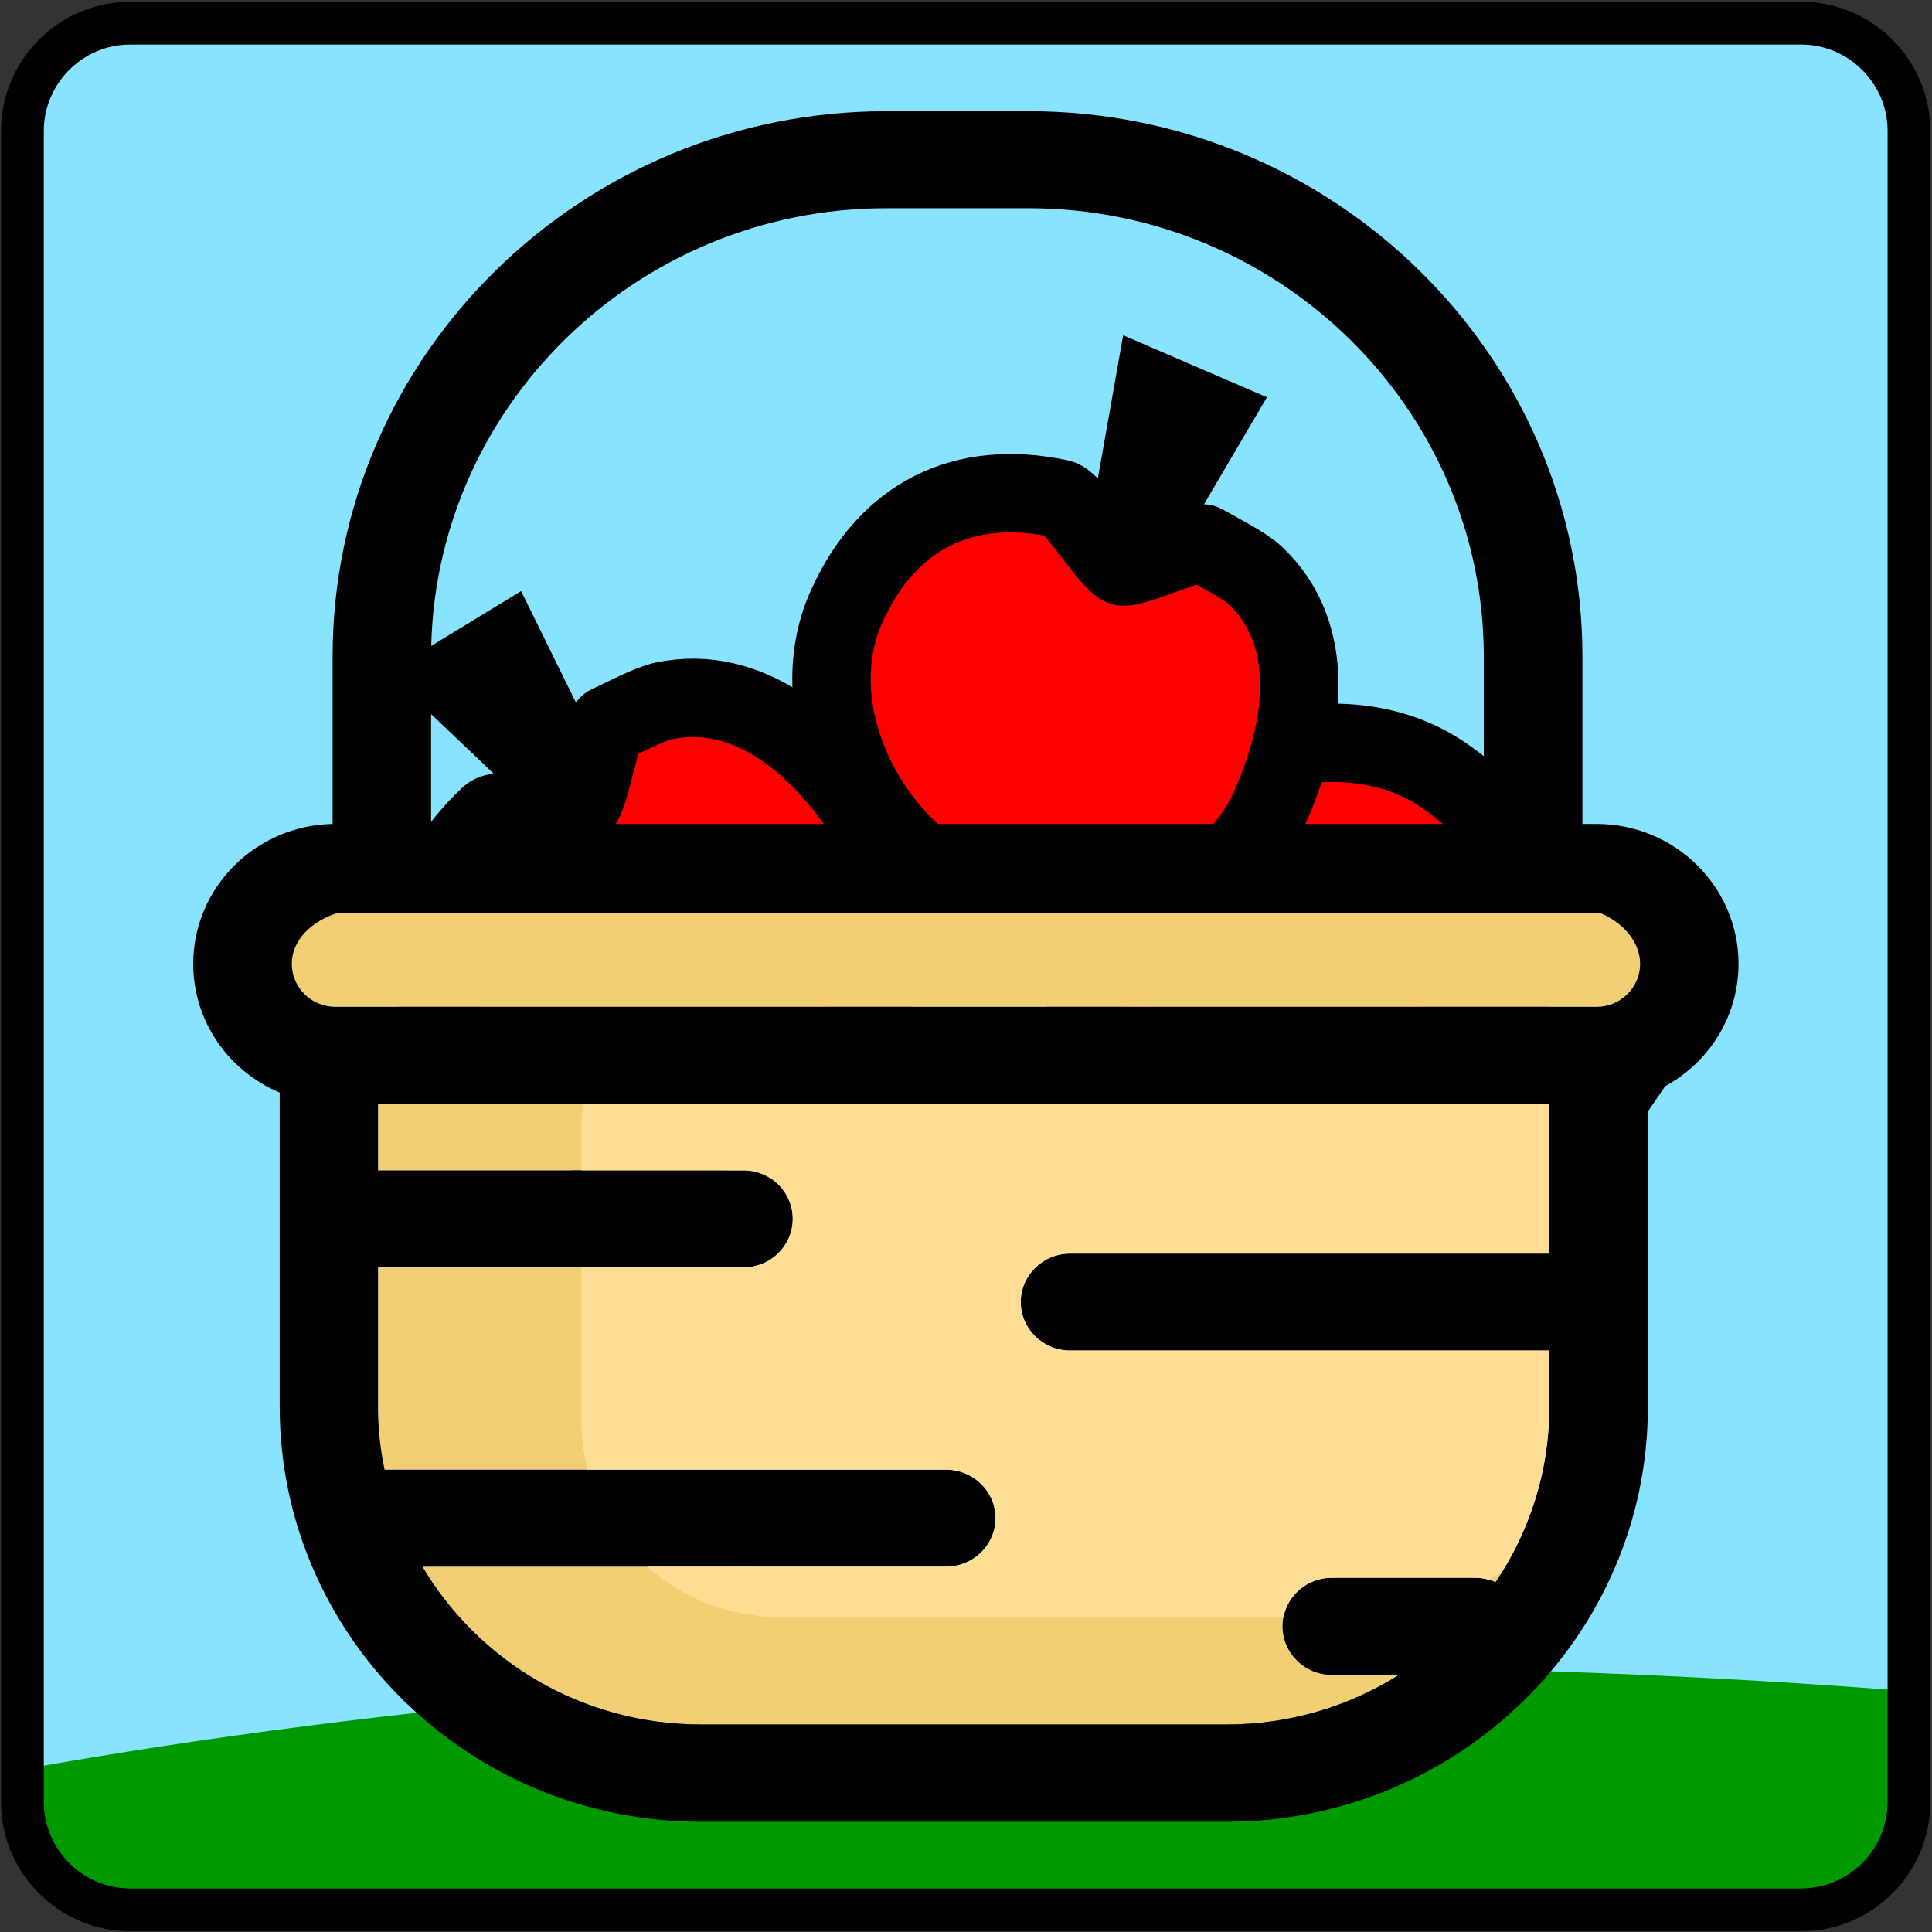 <?xml version="1.0" encoding="utf-8"?>
<!-- Generator: Adobe Illustrator 20.0.0, SVG Export Plug-In . SVG Version: 6.00 Build 0)  -->
<svg version="1.1" id="Ebene_1" xmlns="http://www.w3.org/2000/svg" xmlns:xlink="http://www.w3.org/1999/xlink" x="0px" y="0px"
	 viewBox="0 0 2267.7 2267.7" style="enable-background:new 0 0 2267.7 2267.7;" xml:space="preserve">
<rect x="0" y="0" width="2267.7" height="2267.7" fill="#333333" stroke="none"/>
<style type="text/css">
	.st0{fill:#88E3FF;}
	.st1{fill:#009900;}
	.st2{fill:#FFFFFF;stroke:#000000;stroke-width:92;stroke-miterlimit:10;}
	.st3{fill:#FF0000;stroke:#000000;stroke-width:92;stroke-miterlimit:10;}
	.st4{fill:#F2CE75;}
	.st5{fill:#FEDE94;}
	.st6{fill:none;stroke:#000000;stroke-width:50.222;stroke-miterlimit:10;}
</style>
<g>
	<path class="st0" d="M2114.4,2241.7H153c-69.6,0-126.5-56.9-126.5-126.5V153.7C26.5,84.1,83.4,27.2,153,27.2h1961.4
		c69.6,0,126.5,56.9,126.5,126.5v1961.4C2240.9,2184.7,2184,2241.7,2114.4,2241.7z"/>
	<path class="st1" d="M26.3,2076.9c425-76.2,930.1-120.4,1471.9-120.4c257.4,0,506.5,10,742.6,28.6l-35.8,217.9
		c-90.8,38.6-607.1,38.6-2118.6,38.6"/>
	<g>
		<g>
			<g>
				<polygon class="st2" points="1881.8,1299.7 1840.7,1359.7 1681.6,1228.3 				"/>
				<path class="st3" d="M1366,1345.1c-113.4-74.8-117.1-240.6-40.8-351.8s252.5-160.4,365.9-85.6c99.3,65.4,127,159.5,83.2,263.8
					c-6.3,14.9-83.1,42.8-92.6,56.7c-6.1,8.9,16.6,89.6,9.5,97.5c-11.9,13.3-33,40.7-47.2,50.9
					C1562.2,1435.3,1454.9,1403.7,1366,1345.1z"/>
			</g>
			<g>
				<g>
					<polygon class="st2" points="530,797.5 592.6,759.3 682.9,943 					"/>
					<path class="st3" d="M1019.6,963c72.3,113.7,6.5,266.5-109.6,337.4s-297.3,45-369.6-68.7c-63.3-99.5-49.3-196.4,34.2-274.1
						c11.9-11.1,93.7-5.7,108.2-14.6c9.3-5.7,22.3-88.4,32-92.8c16.4-7.3,47.1-23.9,64.3-27.5C878.3,802,963,873.9,1019.6,963z"/>
				</g>
				<g>
					<polygon class="st2" points="1353.5,458.8 1421,487.9 1317.1,664.6 					"/>
					<path class="st3" d="M1490.1,948.6c-55.1,122.7-220.9,155.5-346,101.5c-125.1-54-205.6-215.3-150.5-338
						c48.2-107.3,137.7-150.7,250.2-126.8c16.1,3.4,57.7,72.6,73.3,79.4c10.1,4.3,87.1-31.8,96.2-26.4c15.5,9.2,46.7,24.7,59.4,36.5
						C1546,743.3,1533.2,852.4,1490.1,948.6z"/>
				</g>
			</g>
		</g>
		<g>
			<g>
				<g id="XMLID_5_">
					<g>
						<path class="st4" d="M1505.5,1909c0,31.5,25.8,56.9,57.9,56.9h78.9c-58.5,36.8-127.9,58.3-202.5,58.3H822.5
							c-139.2,0-260.8-74.4-326.6-185.2h614.7c31.9,0,57.9-25.5,57.9-56.9c0-31.5-26-56.9-57.9-56.9H451.4
							c-5-23.9-7.7-48.5-7.7-73.8v-163.7h429.2c31.9,0,57.6-25.5,57.6-56.9c0-31.5-25.8-56.9-57.6-56.9H443.7v-78h1374.7v175.7H1256
							c-31.9,0-57.9,25.5-57.9,56.9c0,31.5,26,56.9,57.9,56.9h562.5v66c0,76-23.3,146.7-63.1,205.8c-7.2-3.3-15.1-5.1-23.7-5.1
							h-168.4C1531.2,1852,1505.5,1877.5,1505.5,1909z"/>
						<path class="st4" d="M1877.2,1071.3c24.9,9.7,47.9,32.3,47.9,60c0,27.9-23,50.5-51.3,50.5h-1480c-28.3,0-51.3-22.6-51.3-50.5
							c0-27.7,23-50.3,54.5-60H1877.2z"/>
						<path d="M2040.6,1131.3c0,69.8-44.3,129.2-106.4,153.1v366.9c0,268.5-221.9,487-494.5,487H822.5
							c-272.5,0-494.2-218.5-494.2-487v-368.9c-59.7-25-101.5-83.3-101.5-151.1c0-89.5,73.2-162.4,163.6-164.2V770.8
							c0-353.2,291.8-640.3,650.2-640.3h166.6c358.4,0,650.2,287.1,650.2,640.3v196.3h16.5
							C1965.8,967.1,2040.6,1040.7,2040.6,1131.3z M1925.1,1131.3c0-27.7-23-50.3-47.9-60H397c-31.4,9.7-54.5,32.3-54.5,60
							c0,27.9,23,50.5,51.3,50.5h1480C1902.1,1181.8,1925.1,1159.2,1925.1,1131.3z M1818.5,1651.3v-66H1256
							c-31.9,0-57.9-25.5-57.9-56.9s26-56.9,57.9-56.9h562.5v-175.7H443.7v78h429.2c31.9,0,57.6,25.5,57.6,56.9
							c0,31.5-25.8,56.9-57.6,56.9H443.7v163.7c0,25.3,2.7,49.9,7.7,73.8h659.2c31.9,0,57.9,25.5,57.9,56.9
							c0,31.5-26,56.9-57.9,56.9H495.9c65.8,110.8,187.3,185.2,326.6,185.2h617.2c74.6,0,144-21.5,202.5-58.3h-78.9
							c-32.1,0-57.9-25.5-57.9-56.9s25.8-56.9,57.9-56.9h168.4c8.6,0,16.5,1.8,23.7,5.1C1795.2,1798,1818.5,1727.3,1818.5,1651.3z
							 M1741.6,967.1V770.8c0-290.2-239.8-526.4-534.5-526.4h-166.6c-294.7,0-534.5,236.2-534.5,526.4v196.3L1741.6,967.1
							L1741.6,967.1z"/>
					</g>
				</g>
				<path class="st5" d="M682.5,1318.2v55.5h190.4c31.9,0,57.6,25.5,57.6,56.9c0,31.5-25.8,56.9-57.6,56.9H682.5v181.9
					c0,19.2,2.7,37.8,7.2,55.6h420.9c31.9,0,57.9,25.5,57.9,56.9c0,31.5-26,56.9-57.9,56.9H759.5c41.4,36.7,96.2,59.3,156.4,59.3
					h590.6c5.1-26.3,28.4-46.2,56.8-46.2h168.4c5.4,0,10.3,0.9,15.2,2.2c5.2-2.6,10.3-5.2,15.3-8c35.5-56.9,56.3-123.5,56.3-195v-66
					H1256c-31.9,0-57.9-25.5-57.9-56.9c0-31.5,26-56.9,57.9-56.9h562.5v-175.7H684.6C683.3,1303,682.5,1310.5,682.5,1318.2z"/>
			</g>
		</g>
	</g>
	<path class="st6" d="M2114.2,2241.7H152.8c-69.6,0-126.5-56.9-126.5-126.5V153.7c0-69.6,56.9-126.5,126.5-126.5h1961.4
		c69.6,0,126.5,56.9,126.5,126.5v1961.4C2240.8,2184.7,2183.8,2241.7,2114.2,2241.7z"/>
</g>
</svg>
